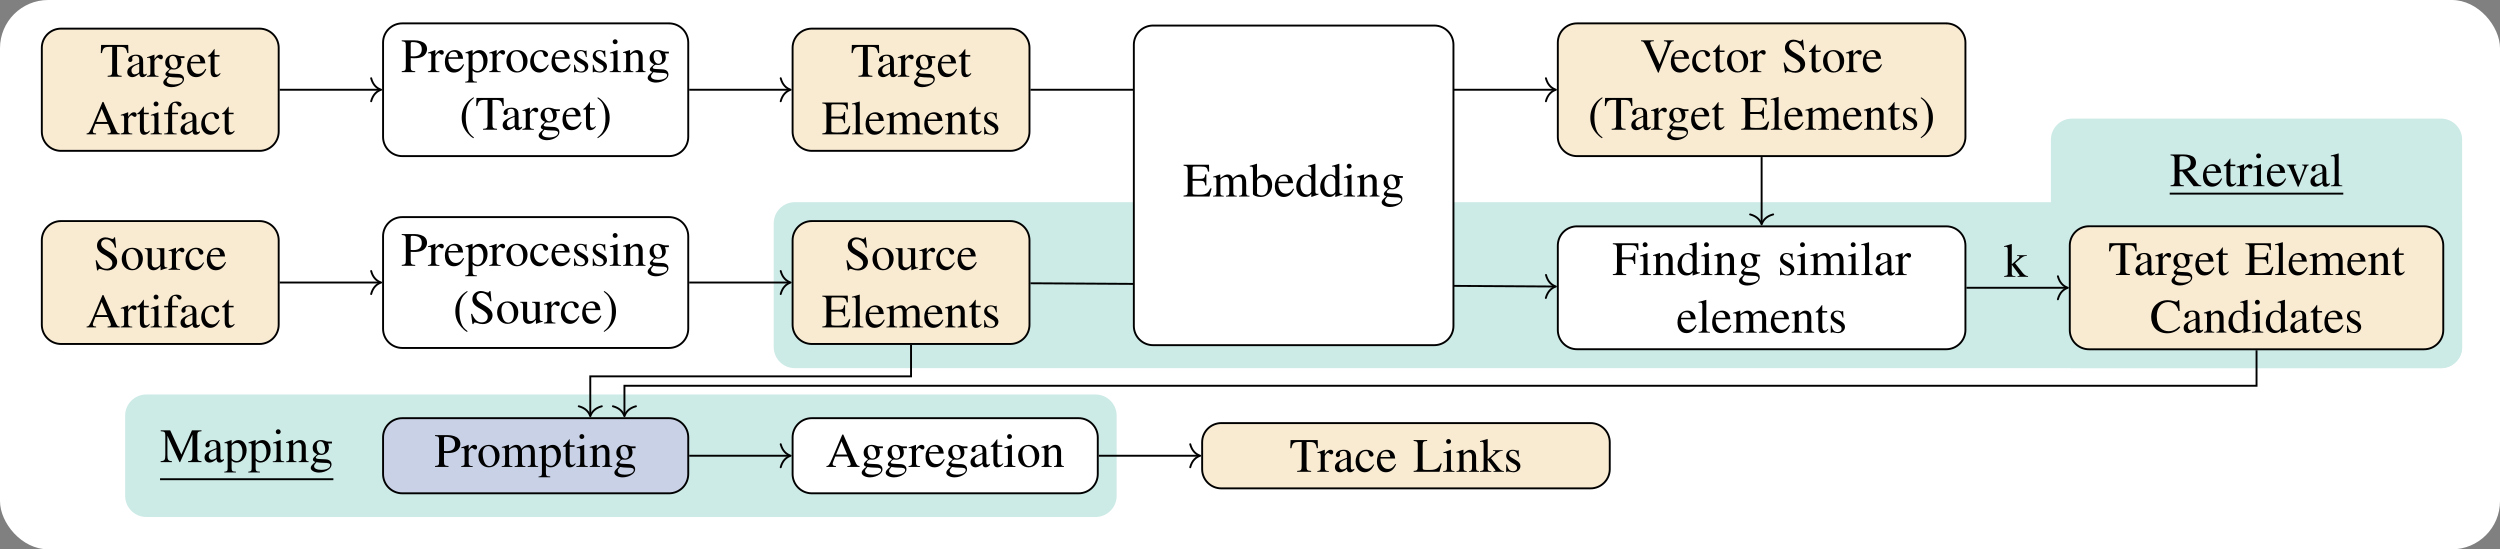 <?xml version="1.0" encoding="UTF-8" standalone="no"?>
<svg
   width="518.839pt"
   height="114.005pt"
   viewBox="0 0 518.839 114.005"
   version="1.1"
   id="svg298"
   sodipodi:docname="approach.svg"
   inkscape:version="1.4 (e7c3feb1, 2024-10-09)"
   xmlns:inkscape="http://www.inkscape.org/namespaces/inkscape"
   xmlns:sodipodi="http://sodipodi.sourceforge.net/DTD/sodipodi-0.dtd"
   xmlns:xlink="http://www.w3.org/1999/xlink"
   xmlns="http://www.w3.org/2000/svg"
   xmlns:svg="http://www.w3.org/2000/svg">
  <rect x="0" y="0" width="518.839" height="114.005" fill="#808080" stroke="none"/>
  <sodipodi:namedview
     id="namedview298"
     pagecolor="#ffffff"
     bordercolor="#000000"
     borderopacity="0.25"
     inkscape:showpageshadow="2"
     inkscape:pageopacity="0.0"
     inkscape:pagecheckerboard="0"
     inkscape:deskcolor="#d1d1d1"
     inkscape:document-units="pt"
     inkscape:zoom="0.96706338"
     inkscape:cx="268.33815"
     inkscape:cy="84.792788"
     inkscape:window-width="1472"
     inkscape:window-height="805"
     inkscape:window-x="0"
     inkscape:window-y="38"
     inkscape:window-maximized="1"
     inkscape:current-layer="svg298" />
  <defs
     id="defs42">
    <g
       id="g32">
      <g
         id="glyph-0-0">
        <path
           d="m 2.531,-6.188 v 4.984 c 0,0.859 -0.109,0.969 -0.938,1.016 V 0 H 4.5 V -0.188 C 3.688,-0.234 3.547,-0.359 3.547,-1.094 V -6.188 H 4.094 c 1.125,0 1.344,0.188 1.578,1.281 H 5.906 l -0.047,-1.688 h -5.625 l -0.062,1.688 H 0.406 C 0.641,-5.984 0.875,-6.188 2,-6.188 Z m 0,0"
           id="path1" />
      </g>
      <g
         id="glyph-0-1">
        <path
           d="m 4.406,-0.656 c -0.172,0.141 -0.297,0.188 -0.438,0.188 -0.234,0 -0.297,-0.141 -0.297,-0.578 v -1.938 c 0,-0.531 -0.047,-0.812 -0.203,-1.047 C 3.25,-4.391 2.828,-4.578 2.234,-4.578 c -0.938,0 -1.672,0.484 -1.672,1.109 0,0.234 0.188,0.422 0.422,0.422 0.234,0 0.453,-0.188 0.453,-0.406 0,-0.047 -0.016,-0.094 -0.016,-0.172 -0.031,-0.078 -0.031,-0.156 -0.031,-0.234 0,-0.266 0.312,-0.484 0.719,-0.484 0.484,0 0.75,0.281 0.75,0.828 v 0.609 c -1.531,0.609 -1.703,0.688 -2.125,1.078 -0.219,0.188 -0.359,0.531 -0.359,0.859 0,0.625 0.438,1.062 1.047,1.062 0.438,0 0.844,-0.203 1.453,-0.719 0.047,0.516 0.219,0.719 0.641,0.719 0.328,0 0.547,-0.109 0.891,-0.5 z m -1.547,-0.562 c 0,0.297 -0.047,0.391 -0.25,0.516 -0.25,0.141 -0.531,0.219 -0.734,0.219 C 1.531,-0.484 1.25,-0.812 1.25,-1.25 v -0.031 c 0,-0.594 0.406,-0.953 1.609,-1.391 z m 0,0"
           id="path2" />
      </g>
      <g
         id="glyph-0-2">
        <path
           d="m 0.062,-3.891 c 0.141,-0.031 0.234,-0.031 0.359,-0.031 0.25,0 0.328,0.156 0.328,0.594 v 2.484 c 0,0.5 -0.062,0.578 -0.703,0.688 V 0 H 2.438 V -0.156 C 1.766,-0.172 1.594,-0.328 1.594,-0.891 v -2.25 c 0,-0.312 0.438,-0.812 0.703,-0.812 0.062,0 0.141,0.047 0.25,0.141 0.172,0.141 0.281,0.203 0.406,0.203 0.234,0 0.391,-0.172 0.391,-0.453 0,-0.328 -0.219,-0.516 -0.547,-0.516 -0.422,0 -0.719,0.219 -1.203,0.922 V -4.562 L 1.547,-4.578 c -0.531,0.219 -0.891,0.344 -1.484,0.531 z m 0,0"
           id="path3" />
      </g>
      <g
         id="glyph-0-3">
        <path
           d="M 4.688,-3.875 V -4.25 H 3.922 C 3.719,-4.25 3.562,-4.281 3.375,-4.359 L 3.156,-4.438 C 2.875,-4.531 2.609,-4.578 2.359,-4.578 c -0.938,0 -1.672,0.703 -1.672,1.625 0,0.625 0.266,1 0.922,1.328 -0.188,0.172 -0.359,0.344 -0.422,0.406 -0.328,0.281 -0.453,0.484 -0.453,0.688 0,0.203 0.109,0.328 0.516,0.516 -0.703,0.531 -0.969,0.859 -0.969,1.219 0,0.531 0.781,0.969 1.719,0.969 0.75,0 1.531,-0.266 2.047,-0.672 0.375,-0.312 0.547,-0.625 0.547,-1.016 0,-0.609 -0.469,-1.031 -1.203,-1.062 l -1.281,-0.062 C 1.578,-0.656 1.328,-0.75 1.328,-0.906 c 0,-0.203 0.328,-0.547 0.594,-0.625 0.094,0 0.156,0.016 0.188,0.016 C 2.297,-1.5 2.438,-1.484 2.5,-1.484 c 0.359,0 0.766,-0.156 1.062,-0.422 0.328,-0.281 0.484,-0.625 0.484,-1.125 C 4.047,-3.312 4,-3.547 3.859,-3.875 Z M 1.469,0.016 c 0.328,0.078 1.125,0.141 1.609,0.141 0.906,0 1.234,0.125 1.234,0.484 0,0.578 -0.75,0.969 -1.875,0.969 -0.875,0 -1.453,-0.297 -1.453,-0.734 0,-0.234 0.062,-0.359 0.484,-0.859 z M 1.516,-3.375 c 0,-0.578 0.281,-0.938 0.734,-0.938 0.312,0 0.578,0.172 0.734,0.469 0.172,0.359 0.297,0.812 0.297,1.203 0,0.562 -0.297,0.906 -0.75,0.906 -0.594,0 -1.016,-0.641 -1.016,-1.609 z m 0,0"
           id="path4" />
      </g>
      <g
         id="glyph-0-4">
        <path
           d="M 4.062,-1.641 C 3.594,-0.875 3.156,-0.594 2.516,-0.594 c -0.562,0 -0.984,-0.281 -1.281,-0.859 -0.172,-0.375 -0.25,-0.703 -0.266,-1.312 h 3.062 c -0.078,-0.641 -0.172,-0.938 -0.422,-1.25 -0.297,-0.359 -0.766,-0.562 -1.281,-0.562 -0.5,0 -0.969,0.172 -1.344,0.516 C 0.516,-3.656 0.25,-2.953 0.25,-2.141 0.25,-0.75 0.969,0.094 2.109,0.094 c 0.953,0 1.703,-0.578 2.125,-1.656 z m -3.078,-1.438 c 0.109,-0.781 0.453,-1.156 1.062,-1.156 0.609,0 0.844,0.281 0.969,1.156 z m 0,0"
           id="path5" />
      </g>
      <g
         id="glyph-0-5">
        <path
           d="M 2.547,-4.484 H 1.531 v -1.156 c 0,-0.094 0,-0.125 -0.062,-0.125 C 1.391,-5.688 1.328,-5.594 1.266,-5.5 c -0.375,0.562 -0.812,1.031 -0.969,1.078 C 0.188,-4.359 0.125,-4.281 0.125,-4.234 c 0,0.031 0.016,0.047 0.047,0.062 h 0.531 v 3 c 0,0.844 0.297,1.266 0.875,1.266 0.5,0 0.875,-0.234 1.203,-0.75 l -0.125,-0.109 c -0.219,0.25 -0.391,0.344 -0.609,0.344 C 1.688,-0.422 1.531,-0.688 1.531,-1.312 v -2.859 h 1.016 z m 0,0"
           id="path6" />
      </g>
      <g
         id="glyph-0-6">
        <path
           d="M 7.031,-0.188 C 6.594,-0.219 6.484,-0.312 6.141,-1.062 L 3.656,-6.719 H 3.453 l -2.062,4.891 C 0.75,-0.375 0.625,-0.203 0.156,-0.188 V 0 H 2.125 v -0.188 c -0.484,0 -0.672,-0.125 -0.672,-0.406 0,-0.125 0.016,-0.266 0.078,-0.391 L 1.984,-2.156 H 4.594 L 5,-1.203 c 0.125,0.281 0.188,0.531 0.188,0.672 0,0.25 -0.156,0.328 -0.688,0.344 V 0 h 2.531 z m -4.875,-2.375 1.141,-2.734 1.156,2.734 z m 0,0"
           id="path7" />
      </g>
      <g
         id="glyph-0-7">
        <path
           d="M 1.75,-4.578 0.203,-4.031 v 0.141 H 0.281 c 0.125,-0.031 0.25,-0.031 0.344,-0.031 0.234,0 0.328,0.156 0.328,0.594 v 2.312 c 0,0.719 -0.109,0.828 -0.797,0.859 V 0 H 2.516 V -0.156 C 1.859,-0.203 1.781,-0.297 1.781,-1.016 V -4.562 Z M 1.281,-6.812 c -0.281,0 -0.5,0.234 -0.5,0.516 0,0.281 0.219,0.5 0.5,0.5 0.281,0 0.516,-0.219 0.516,-0.5 0,-0.281 -0.234,-0.516 -0.516,-0.516 z m 0,0"
           id="path8" />
      </g>
      <g
         id="glyph-0-8">
        <path
           d="m 3.078,-4.484 h -1.219 v -1.156 c 0,-0.578 0.188,-0.891 0.562,-0.891 0.203,0 0.344,0.094 0.531,0.391 0.156,0.266 0.281,0.359 0.453,0.359 0.219,0 0.406,-0.188 0.406,-0.406 0,-0.359 -0.438,-0.625 -1.031,-0.625 -0.625,0 -1.141,0.266 -1.406,0.734 -0.266,0.438 -0.344,0.797 -0.344,1.594 H 0.203 v 0.312 H 1.031 v 3.141 c 0,0.719 -0.109,0.844 -0.828,0.875 V 0 h 2.594 v -0.156 c -0.828,-0.016 -0.938,-0.141 -0.938,-0.875 v -3.141 h 1.219 z m 0,0"
           id="path9" />
      </g>
      <g
         id="glyph-0-9">
        <path
           d="M 3.969,-1.562 C 3.484,-0.859 3.125,-0.625 2.562,-0.625 c -0.906,0 -1.547,-0.797 -1.547,-1.938 0,-1.031 0.547,-1.734 1.359,-1.734 0.359,0 0.484,0.109 0.578,0.484 l 0.062,0.219 c 0.078,0.281 0.266,0.453 0.469,0.453 0.266,0 0.484,-0.188 0.484,-0.422 0,-0.547 -0.703,-1.016 -1.531,-1.016 -0.5,0 -1,0.188 -1.406,0.547 -0.5,0.438 -0.781,1.125 -0.781,1.906 0,1.297 0.781,2.219 1.891,2.219 0.453,0 0.844,-0.156 1.203,-0.469 0.281,-0.234 0.469,-0.5 0.766,-1.094 z m 0,0"
           id="path10" />
      </g>
      <g
         id="glyph-0-10">
        <path
           d="m 2.016,-2.906 c 0.25,0.031 0.422,0.031 0.688,0.031 0.781,0 1.312,-0.094 1.75,-0.328 0.594,-0.328 0.953,-0.938 0.953,-1.594 C 5.406,-5.219 5.266,-5.594 5,-5.875 4.594,-6.312 3.734,-6.594 2.797,-6.594 H 0.156 v 0.188 C 0.891,-6.328 1,-6.234 1,-5.516 v 4.312 c 0,0.844 -0.078,0.938 -0.844,1.016 V 0 h 2.797 v -0.188 c -0.797,-0.031 -0.938,-0.172 -0.938,-0.906 z m 0,-2.984 c 0,-0.266 0.062,-0.344 0.344,-0.344 1.344,0 1.953,0.469 1.953,1.5 0,0.969 -0.578,1.469 -1.734,1.469 -0.203,0 -0.328,-0.016 -0.562,-0.031 z m 0,0"
           id="path11" />
      </g>
      <g
         id="glyph-0-11">
        <path
           d="m 0.094,-3.922 c 0.078,0 0.156,0 0.25,0 0.328,0 0.406,0.094 0.406,0.562 V 1.312 C 0.75,1.828 0.641,1.938 0.047,2 V 2.156 H 2.469 V 1.984 c -0.75,-0.016 -0.891,-0.125 -0.891,-0.75 v -1.562 C 1.938,0 2.172,0.094 2.594,0.094 c 1.172,0 2.094,-1.109 2.094,-2.562 0,-1.234 -0.703,-2.109 -1.672,-2.109 -0.547,0 -0.984,0.234 -1.438,0.781 V -4.562 L 1.531,-4.578 C 0.984,-4.375 0.641,-4.25 0.094,-4.078 Z m 1.484,0.594 c 0,-0.297 0.562,-0.656 1.031,-0.656 0.734,0 1.219,0.75 1.219,1.906 0,1.109 -0.484,1.859 -1.203,1.859 -0.469,0 -1.047,-0.359 -1.047,-0.656 z m 0,0"
           id="path12" />
      </g>
      <g
         id="glyph-0-12">
        <path
           d="m 2.5,-4.578 c -1.297,0 -2.203,0.953 -2.203,2.328 0,1.344 0.922,2.344 2.172,2.344 1.266,0 2.219,-1.047 2.219,-2.422 0,-1.312 -0.922,-2.25 -2.188,-2.25 z M 2.359,-4.312 c 0.844,0 1.422,0.969 1.422,2.328 0,1.125 -0.438,1.812 -1.188,1.812 -0.391,0 -0.766,-0.25 -0.969,-0.641 C 1.344,-1.328 1.188,-2.031 1.188,-2.734 1.188,-3.688 1.656,-4.312 2.359,-4.312 Z m 0,0"
           id="path13" />
      </g>
      <g
         id="glyph-0-13">
        <path
           d="M 3.141,-3.125 3.094,-4.484 H 2.984 L 2.969,-4.469 C 2.875,-4.391 2.875,-4.391 2.828,-4.391 c -0.062,0 -0.156,-0.016 -0.266,-0.062 -0.219,-0.078 -0.438,-0.125 -0.703,-0.125 -0.781,0 -1.344,0.516 -1.344,1.234 0,0.547 0.312,0.953 1.156,1.438 L 2.25,-1.578 c 0.359,0.188 0.516,0.438 0.516,0.734 0,0.438 -0.312,0.719 -0.828,0.719 -0.328,0 -0.641,-0.125 -0.828,-0.344 -0.219,-0.25 -0.297,-0.484 -0.438,-1.047 h -0.156 v 1.562 h 0.125 C 0.719,-0.062 0.75,-0.078 0.875,-0.078 c 0.094,0 0.234,0.016 0.453,0.078 0.281,0.062 0.562,0.094 0.734,0.094 0.766,0 1.406,-0.578 1.406,-1.266 0,-0.5 -0.234,-0.828 -0.844,-1.188 L 1.562,-3 C 1.281,-3.156 1.125,-3.406 1.125,-3.672 c 0,-0.406 0.312,-0.688 0.766,-0.688 0.578,0 0.875,0.344 1.094,1.234 z m 0,0"
           id="path14" />
      </g>
      <g
         id="glyph-0-14">
        <path
           d="M 0.156,-3.969 C 0.219,-4 0.312,-4 0.422,-4 c 0.281,0 0.375,0.141 0.375,0.625 v 2.484 c 0,0.562 -0.109,0.703 -0.625,0.734 V 0 h 2.125 V -0.156 C 1.781,-0.188 1.641,-0.312 1.641,-0.672 V -3.469 c 0.469,-0.453 0.688,-0.562 1.016,-0.562 0.5,0 0.734,0.297 0.734,0.953 v 2.094 c 0,0.625 -0.125,0.797 -0.625,0.828 V 0 h 2.062 V -0.156 C 4.344,-0.203 4.234,-0.312 4.234,-0.812 v -2.281 c 0,-0.938 -0.453,-1.484 -1.188,-1.484 -0.453,0 -0.766,0.156 -1.438,0.797 V -4.562 L 1.531,-4.578 c -0.484,0.172 -0.828,0.281 -1.375,0.438 z m 0,0"
           id="path15" />
      </g>
      <g
         id="glyph-0-15">
        <path
           d="M 2.938,-6.734 C 2.203,-6.266 1.906,-6 1.531,-5.547 c -0.703,0.875 -1.047,1.875 -1.047,3.031 0,1.266 0.359,2.25 1.234,3.266 0.422,0.469 0.672,0.703 1.188,1.016 l 0.125,-0.156 C 2.234,0.984 1.953,0.625 1.688,-0.125 1.453,-0.781 1.328,-1.547 1.328,-2.547 1.328,-3.594 1.469,-4.406 1.734,-5.031 2.016,-5.641 2.312,-6 3.031,-6.578 Z m 0,0"
           id="path16" />
      </g>
      <g
         id="glyph-0-16">
        <path
           d="M 0.375,1.766 C 1.109,1.281 1.422,1.031 1.781,0.562 2.5,-0.297 2.844,-1.297 2.844,-2.469 c 0,-1.266 -0.375,-2.234 -1.25,-3.25 C 1.188,-6.203 0.922,-6.422 0.406,-6.734 l -0.109,0.156 c 0.797,0.625 1.062,0.969 1.344,1.719 0.234,0.672 0.344,1.438 0.344,2.422 0,1.047 -0.125,1.875 -0.406,2.484 C 1.312,0.672 1,1.031 0.297,1.609 Z m 0,0"
           id="path17" />
      </g>
      <g
         id="glyph-0-17">
        <path
           d="M 5.953,-1.688 H 5.672 C 5.172,-0.609 4.75,-0.375 3.312,-0.375 H 3.047 C 2.562,-0.375 2.141,-0.422 2.078,-0.484 2.031,-0.516 2,-0.625 2,-0.797 v -2.469 h 1.531 c 0.828,0 0.969,0.141 1.109,0.969 h 0.219 v -2.312 H 4.641 C 4.562,-4.203 4.531,-4.062 4.422,-3.922 4.281,-3.75 4,-3.672 3.531,-3.672 H 2 V -5.875 c 0,-0.281 0.062,-0.344 0.328,-0.344 h 1.344 c 1.141,0 1.359,0.141 1.516,1.047 h 0.25 L 5.406,-6.594 H 0.125 v 0.188 c 0.734,0.062 0.859,0.203 0.859,0.891 v 4.422 c 0,0.703 -0.141,0.859 -0.859,0.906 V 0 H 5.5 Z m 0,0"
           id="path18" />
      </g>
      <g
         id="glyph-0-18">
        <path
           d="M 0.188,-6.203 H 0.25 c 0.109,-0.016 0.234,-0.031 0.312,-0.031 0.312,0 0.422,0.141 0.422,0.609 v 4.75 c 0,0.547 -0.141,0.672 -0.781,0.719 V 0 H 2.562 v -0.156 c -0.625,-0.031 -0.75,-0.141 -0.75,-0.688 v -5.938 L 1.781,-6.812 C 1.25,-6.641 0.875,-6.547 0.188,-6.375 Z m 0,0"
           id="path19" />
      </g>
      <g
         id="glyph-0-19">
        <path
           d="M 0.188,-3.969 C 0.312,-4 0.406,-4 0.516,-4 c 0.25,0 0.344,0.156 0.344,0.625 v 2.531 c 0,0.531 -0.141,0.688 -0.703,0.688 V 0 H 2.375 V -0.156 C 1.844,-0.172 1.688,-0.281 1.688,-0.672 v -2.812 c 0,-0.016 0.094,-0.109 0.156,-0.188 0.25,-0.219 0.672,-0.391 1.031,-0.391 0.438,0 0.656,0.344 0.656,1.047 v 2.156 c 0,0.562 -0.109,0.672 -0.688,0.703 V 0 h 2.234 v -0.156 c -0.562,0 -0.719,-0.172 -0.719,-0.797 v -2.5 C 4.672,-3.891 5,-4.062 5.453,-4.062 c 0.562,0 0.75,0.266 0.75,1.094 V -0.875 c 0,0.578 -0.078,0.656 -0.656,0.719 V 0 H 7.719 v -0.156 l -0.25,-0.016 C 7.172,-0.188 7.031,-0.375 7.031,-0.75 v -2.062 c 0,-1.172 -0.375,-1.766 -1.156,-1.766 -0.578,0 -1.078,0.25 -1.625,0.828 -0.172,-0.562 -0.516,-0.828 -1.047,-0.828 -0.438,0 -0.719,0.125 -1.547,0.766 v -0.75 L 1.578,-4.578 c -0.5,0.188 -0.844,0.297 -1.391,0.438 z m 0,0"
           id="path20" />
      </g>
      <g
         id="glyph-0-20">
        <path
           d="M 4.453,-6.734 H 4.25 c -0.047,0.219 -0.156,0.328 -0.328,0.328 -0.094,0 -0.266,-0.031 -0.438,-0.109 C 3.125,-6.656 2.75,-6.734 2.438,-6.734 c -0.438,0 -0.875,0.172 -1.203,0.453 -0.344,0.312 -0.531,0.734 -0.531,1.25 0,0.797 0.438,1.359 1.562,1.938 0.719,0.375 1.234,0.797 1.484,1.172 0.094,0.125 0.141,0.344 0.141,0.578 0,0.672 -0.5,1.125 -1.234,1.125 -0.875,0 -1.516,-0.547 -2.016,-1.766 H 0.422 L 0.719,0.125 H 0.938 c 0.016,-0.188 0.125,-0.328 0.281,-0.328 0.109,0 0.281,0.047 0.469,0.109 0.375,0.156 0.781,0.234 1.172,0.234 1.141,0 2.031,-0.781 2.031,-1.812 C 4.891,-2.5 4.344,-3.141 3.031,-3.844 1.984,-4.422 1.562,-4.859 1.562,-5.406 c 0,-0.547 0.422,-0.922 1.047,-0.922 0.438,0 0.859,0.188 1.203,0.547 0.312,0.312 0.453,0.578 0.609,1.172 h 0.25 z m 0,0"
           id="path21" />
      </g>
      <g
         id="glyph-0-21">
        <path
           d="m 4.781,-0.5 h -0.062 c -0.453,0 -0.562,-0.109 -0.562,-0.562 V -4.484 H 2.578 V -4.312 c 0.625,0.031 0.734,0.125 0.734,0.625 v 2.344 c 0,0.281 -0.047,0.422 -0.188,0.531 -0.266,0.219 -0.578,0.328 -0.875,0.328 -0.391,0 -0.703,-0.328 -0.703,-0.75 v -3.25 H 0.094 v 0.141 c 0.469,0.031 0.609,0.172 0.609,0.641 v 2.5 c 0,0.797 0.484,1.297 1.203,1.297 0.375,0 0.766,-0.156 1.031,-0.422 L 3.375,-0.75 v 0.812 l 0.031,0.031 c 0.5,-0.203 0.859,-0.312 1.375,-0.453 z m 0,0"
           id="path22" />
      </g>
      <g
         id="glyph-0-22">
        <path
           d="M 1.531,-6.781 1.469,-6.812 C 1.062,-6.656 0.781,-6.578 0.312,-6.453 L 0.031,-6.375 v 0.172 C 0.094,-6.219 0.125,-6.219 0.203,-6.219 c 0.391,0 0.484,0.094 0.484,0.5 v 5.188 c 0,0.297 0.844,0.625 1.641,0.625 1.328,0 2.344,-1.094 2.344,-2.516 0,-1.234 -0.766,-2.156 -1.766,-2.156 -0.609,0 -1.188,0.344 -1.375,0.844 z m 0,3.578 c 0,-0.391 0.469,-0.75 0.984,-0.75 0.781,0 1.266,0.766 1.266,1.984 0,1.109 -0.469,1.75 -1.281,1.75 -0.531,0 -0.969,-0.234 -0.969,-0.484 z m 0,0"
           id="path23" />
      </g>
      <g
         id="glyph-0-23">
        <path
           d="m 3.422,0.094 1.469,-0.516 v -0.156 C 4.719,-0.562 4.688,-0.562 4.672,-0.562 c -0.359,0 -0.438,-0.109 -0.438,-0.578 V -6.781 L 4.172,-6.812 C 3.703,-6.641 3.344,-6.547 2.719,-6.375 v 0.172 c 0.078,-0.016 0.125,-0.016 0.219,-0.016 0.359,0 0.453,0.094 0.453,0.5 v 1.562 c -0.375,-0.312 -0.656,-0.422 -1.047,-0.422 -1.141,0 -2.078,1.125 -2.078,2.531 0,1.281 0.75,2.141 1.844,2.141 0.562,0 0.938,-0.188 1.281,-0.656 v 0.625 z m -0.031,-1.109 c 0,0.062 -0.078,0.188 -0.172,0.297 -0.172,0.203 -0.422,0.297 -0.719,0.297 -0.828,0 -1.375,-0.797 -1.375,-2.016 0,-1.125 0.484,-1.875 1.25,-1.875 0.531,0 1.016,0.469 1.016,1 z m 0,0"
           id="path24" />
      </g>
      <g
         id="glyph-0-24">
        <path
           d="M 6.953,-6.594 H 4.906 v 0.188 C 5.453,-6.375 5.625,-6.266 5.625,-5.984 c 0,0.156 -0.062,0.422 -0.188,0.719 L 3.984,-1.609 2.469,-4.969 C 2.141,-5.703 2.062,-5.938 2.062,-6.078 c 0,-0.188 0.141,-0.297 0.453,-0.312 0.047,0 0.156,-0.016 0.297,-0.016 v -0.188 H 0.156 v 0.188 c 0.484,0.016 0.625,0.156 1.062,1.047 l 2.453,5.469 H 3.812 l 2.219,-5.594 C 6.359,-6.266 6.469,-6.375 6.953,-6.406 Z m 0,0"
           id="path25" />
      </g>
      <g
         id="glyph-0-25">
        <path
           d="m 4.781,-2.297 v -2.312 H 4.547 c -0.125,0.797 -0.297,0.938 -1.094,0.938 H 2 V -5.875 c 0,-0.281 0.047,-0.344 0.328,-0.344 h 1.344 c 1.141,0 1.359,0.141 1.516,1.047 h 0.25 L 5.406,-6.594 H 0.125 v 0.188 c 0.734,0.062 0.859,0.203 0.859,0.891 v 4.312 C 0.984,-0.375 0.875,-0.234 0.125,-0.188 V 0 H 2.906 V -0.188 C 2.141,-0.234 2,-0.375 2,-1.094 v -2.172 h 1.453 c 0.797,0 0.969,0.156 1.094,0.969 z m 0,0"
           id="path26" />
      </g>
      <g
         id="glyph-0-26">
        <path
           d="m 6.188,-4.484 -0.094,-2.25 H 5.875 C 5.828,-6.531 5.656,-6.406 5.469,-6.406 5.375,-6.406 5.219,-6.438 5.078,-6.5 4.578,-6.656 4.094,-6.734 3.625,-6.734 2.797,-6.734 1.969,-6.438 1.359,-5.875 0.656,-5.266 0.281,-4.344 0.281,-3.234 c 0,0.922 0.297,1.781 0.812,2.344 0.594,0.656 1.516,1.031 2.5,1.031 1.125,0 2.109,-0.453 2.719,-1.266 L 6.125,-1.312 C 5.391,-0.594 4.734,-0.297 3.906,-0.297 3.281,-0.297 2.719,-0.5 2.297,-0.875 1.75,-1.359 1.438,-2.266 1.438,-3.375 c 0,-1.797 0.922,-2.969 2.375,-2.969 0.562,0 1.078,0.219 1.484,0.609 0.312,0.328 0.469,0.594 0.656,1.25 z m 0,0"
           id="path27" />
      </g>
      <g
         id="glyph-0-27">
        <path
           d="m 0.062,-6.203 c 0.141,-0.016 0.234,-0.031 0.328,-0.031 0.328,0 0.422,0.141 0.422,0.609 v 4.812 c 0,0.516 -0.031,0.547 -0.75,0.656 V 0 H 2.406 V -0.156 H 2.203 C 1.797,-0.172 1.656,-0.312 1.656,-0.672 V -2.5 l 1.391,1.859 0.031,0.047 c 0.016,0.031 0.047,0.062 0.078,0.078 0.078,0.109 0.109,0.172 0.109,0.219 0,0.094 -0.094,0.141 -0.219,0.141 h -0.188 V 0 H 5.031 V -0.156 C 4.594,-0.172 4.281,-0.375 3.875,-0.875 L 2.344,-2.812 2.625,-3.078 c 0.719,-0.656 1.328,-1.125 1.625,-1.203 0.141,-0.031 0.281,-0.062 0.453,-0.062 H 4.781 V -4.484 H 2.75 v 0.141 c 0.391,0 0.5,0.047 0.5,0.188 0,0.078 -0.094,0.219 -0.234,0.344 L 1.656,-2.609 V -6.781 L 1.609,-6.812 c -0.375,0.125 -0.656,0.203 -1.234,0.359 L 0.062,-6.375 Z m 0,0"
           id="path28" />
      </g>
      <g
         id="glyph-0-28">
        <path
           d="m 5.719,-1.734 c -0.172,0.375 -0.312,0.609 -0.469,0.781 -0.344,0.391 -0.891,0.562 -1.719,0.562 H 2.859 C 2.141,-0.391 2,-0.453 2,-0.797 v -4.719 C 2,-6.219 2.141,-6.359 2.938,-6.406 v -0.188 H 0.125 v 0.188 c 0.734,0.062 0.859,0.203 0.859,0.891 v 4.422 c 0,0.703 -0.141,0.859 -0.859,0.906 V 0 H 5.484 L 5.969,-1.734 Z m 0,0"
           id="path29" />
      </g>
      <g
         id="glyph-0-29">
        <path
           d="M 6.562,-0.188 C 6.188,-0.219 5.984,-0.312 5.703,-0.656 L 3.656,-3.188 c 0.656,-0.125 0.953,-0.234 1.281,-0.516 0.328,-0.25 0.516,-0.672 0.516,-1.141 0,-0.438 -0.125,-0.797 -0.391,-1.094 -0.375,-0.406 -1.203,-0.656 -2.141,-0.656 h -2.75 v 0.188 c 0.75,0.078 0.844,0.188 0.844,0.891 v 4.312 c 0,0.828 -0.094,0.953 -0.844,1.016 V 0 H 2.938 V -0.188 C 2.156,-0.234 2.031,-0.375 2.031,-1.094 V -3.047 L 2.594,-3.078 4.969,0 H 6.562 Z M 2.031,-5.875 c 0,-0.281 0.109,-0.359 0.516,-0.359 1.234,0 1.812,0.438 1.812,1.375 0,0.5 -0.203,0.906 -0.562,1.094 C 3.344,-3.5 2.984,-3.438 2.031,-3.422 Z m 0,0"
           id="path30" />
      </g>
      <g
         id="glyph-0-30">
        <path
           d="M 4.75,-4.484 H 3.375 v 0.141 c 0.312,0.031 0.469,0.141 0.469,0.328 0,0.094 -0.031,0.203 -0.062,0.297 L 2.797,-1.141 1.781,-3.688 C 1.719,-3.828 1.688,-3.969 1.688,-4.062 c 0,-0.172 0.109,-0.25 0.453,-0.281 V -4.484 H 0.188 v 0.141 c 0.375,0.031 0.453,0.125 0.906,1.156 l 1.203,2.859 C 2.312,-0.266 2.344,-0.203 2.375,-0.125 2.438,0.062 2.5,0.141 2.547,0.141 c 0.062,0 0.141,-0.125 0.281,-0.5 L 4.109,-3.562 c 0.281,-0.672 0.344,-0.75 0.641,-0.781 z m 0,0"
           id="path31" />
      </g>
      <g
         id="glyph-0-31">
        <path
           d="m 6.719,-5.719 v 4.516 c 0,0.828 -0.125,0.969 -0.906,1.016 V 0 H 8.609 V -0.188 C 7.875,-0.234 7.734,-0.375 7.734,-1.094 v -4.422 c 0,-0.703 0.125,-0.828 0.875,-0.891 v -0.188 H 6.625 l -2.203,5.031 -2.312,-5.031 h -1.969 v 0.188 c 0.812,0.047 0.953,0.172 0.953,0.891 V -1.469 C 1.094,-0.438 0.953,-0.25 0.125,-0.188 V 0 H 2.469 V -0.188 C 1.688,-0.234 1.531,-0.453 1.531,-1.469 V -5.484 L 4.031,0 h 0.141 z m 0,0"
           id="path32" />
      </g>
    </g>
    <clipPath
       id="clip-0">
      <path
         clip-rule="nonzero"
         d="M 152,37 H 502.496 V 72 H 152 Z m 0,0"
         id="path33" />
    </clipPath>
    <clipPath
       id="clip-1">
      <path
         clip-rule="nonzero"
         d="M 141,26 H 502.496 V 83 H 141 Z m 0,0"
         id="path34" />
    </clipPath>
    <clipPath
       id="clip-2">
      <path
         clip-rule="nonzero"
         d="m 417,20 h 85.496 V 72 H 417 Z m 0,0"
         id="path35" />
    </clipPath>
    <clipPath
       id="clip-3">
      <path
         clip-rule="nonzero"
         d="m 406,9 h 96.496 V 83 H 406 Z m 0,0"
         id="path36" />
    </clipPath>
    <clipPath
       id="clip-4">
      <path
         clip-rule="nonzero"
         d="m 17,77 h 206 v 25.637 H 17 Z m 0,0"
         id="path37" />
    </clipPath>
    <clipPath
       id="clip-5">
      <path
         clip-rule="nonzero"
         d="m 6,66 h 229 v 36.637 H 6 Z m 0,0"
         id="path38" />
    </clipPath>
    <clipPath
       id="clip-6">
      <path
         clip-rule="nonzero"
         d="m 415,36 h 87.496 V 74 H 415 Z m 0,0"
         id="path39" />
    </clipPath>
    <clipPath
       id="clip-7">
      <path
         clip-rule="nonzero"
         d="m 65,76 h 75 v 26.637 H 65 Z m 0,0"
         id="path40" />
    </clipPath>
    <clipPath
       id="clip-8">
      <path
         clip-rule="nonzero"
         d="m 150,76 h 75 v 26.637 h -75 z m 0,0"
         id="path41" />
    </clipPath>
    <clipPath
       id="clip-9">
      <path
         clip-rule="nonzero"
         d="m 235,77 h 97 v 25.637 h -97 z m 0,0"
         id="path42" />
    </clipPath>
  </defs>
  <rect
     style="fill:#ffffff;stroke-width:0.75"
     id="rect1"
     width="518.839"
     height="114.005"
     x="1.7763568e-15"
     y="8.8817842e-16"
     ry="10"
     rx="10" />
  <g
     clip-path="url(#clip-0)"
     id="g43"
     transform="translate(8.48,4.653)">
    <path
       fill-rule="nonzero"
       fill="#cceae6"
       fill-opacity="1"
       d="M 498.117,37.707 H 156.477 c -2.199,0 -3.984,1.785 -3.984,3.984 v 25.68 c 0,2.203 1.785,3.984 3.984,3.984 h 341.641 c 2.203,0 3.988,-1.781 3.988,-3.984 V 41.691 c 0,-2.199 -1.785,-3.984 -3.988,-3.984 z m 0,0"
       id="path43" />
  </g>
  <g
     clip-path="url(#clip-1)"
     id="g44"
     transform="translate(8.48,4.653)">
    <path
       fill="none"
       stroke-width="0.797"
       stroke-linecap="butt"
       stroke-linejoin="miter"
       stroke="#cceae6"
       stroke-opacity="1"
       stroke-miterlimit="10"
       d="M 473.337,-23.734 H 131.697 c -2.199,0 -3.984,-1.785 -3.984,-3.984 v -25.68 c 0,-2.203 1.785,-3.984 3.984,-3.984 h 341.641 c 2.203,0 3.988,1.781 3.988,3.984 v 25.68 c 0,2.199 -1.785,3.984 -3.988,3.984 z m 0,0"
       transform="matrix(1,0,0,-1,24.78,13.973)"
       id="path44" />
  </g>
  <g
     clip-path="url(#clip-2)"
     id="g45"
     transform="translate(8.48,4.653)">
    <path
       fill-rule="nonzero"
       fill="#cceae6"
       fill-opacity="1"
       d="m 498.117,20.359 h -76.574 c -2.203,0 -3.988,1.785 -3.988,3.988 v 43.023 c 0,2.203 1.785,3.984 3.988,3.984 h 76.574 c 2.203,0 3.988,-1.781 3.988,-3.984 V 24.348 c 0,-2.203 -1.785,-3.988 -3.988,-3.988 z m 0,0"
       id="path45" />
  </g>
  <g
     clip-path="url(#clip-3)"
     id="g46"
     transform="translate(8.48,4.653)">
    <path
       fill="none"
       stroke-width="0.797"
       stroke-linecap="butt"
       stroke-linejoin="miter"
       stroke="#cceae6"
       stroke-opacity="1"
       stroke-miterlimit="10"
       d="m 473.337,-6.386 h -76.574 c -2.203,0 -3.988,-1.785 -3.988,-3.988 v -43.023 c 0,-2.203 1.785,-3.984 3.988,-3.984 h 76.574 c 2.203,0 3.988,1.781 3.988,3.984 v 43.023 c 0,2.203 -1.785,3.988 -3.988,3.988 z m 0,0"
       transform="matrix(1,0,0,-1,24.78,13.973)"
       id="path46" />
  </g>
  <g
     clip-path="url(#clip-4)"
     id="g47"
     transform="translate(8.48,4.653)">
    <path
       fill-rule="nonzero"
       fill="#cceae6"
       fill-opacity="1"
       d="M 218.883,77.617 H 21.879 c -2.203,0 -3.988,1.781 -3.988,3.984 v 16.652 c 0,2.203 1.785,3.988 3.988,3.988 H 218.883 c 2.199,0 3.984,-1.785 3.984,-3.988 V 81.602 c 0,-2.203 -1.785,-3.984 -3.984,-3.984 z m 0,0"
       id="path47" />
  </g>
  <g
     clip-path="url(#clip-5)"
     id="g48"
     transform="translate(8.48,4.653)">
    <path
       fill="none"
       stroke-width="0.797"
       stroke-linecap="butt"
       stroke-linejoin="miter"
       stroke="#cceae6"
       stroke-opacity="1"
       stroke-miterlimit="10"
       d="M 194.103,-63.644 H -2.901 c -2.203,0 -3.988,-1.781 -3.988,-3.984 v -16.652 c 0,-2.203 1.785,-3.988 3.988,-3.988 H 194.103 c 2.199,0 3.984,1.785 3.984,3.988 v 16.652 c 0,2.203 -1.785,3.984 -3.984,3.984 z m 0,0"
       transform="matrix(1,0,0,-1,24.78,13.973)"
       id="path48" />
  </g>
  <path
     fill="none"
     stroke-width="0.399"
     stroke-linecap="butt"
     stroke-linejoin="miter"
     stroke="#000000"
     stroke-opacity="1"
     stroke-miterlimit="10"
     d="M 213.855,18.626 H 322.706"
     id="path49" />
  <path
     fill="none"
     stroke-width="0.399"
     stroke-linecap="round"
     stroke-linejoin="round"
     stroke="#000000"
     stroke-opacity="1"
     stroke-miterlimit="10"
     d="m 320.831,16.235 c 0.379,1.434 1.223,2.113 2.074,2.391 -0.852,0.277 -1.695,0.957 -2.074,2.391"
     id="path50" />
  <path
     fill="none"
     stroke-width="0.399"
     stroke-linecap="butt"
     stroke-linejoin="miter"
     stroke="#000000"
     stroke-opacity="1"
     stroke-miterlimit="10"
     d="m 213.855,58.786 108.852,0.676"
     id="path51" />
  <path
     fill="none"
     stroke-width="0.398"
     stroke-linecap="round"
     stroke-linejoin="round"
     stroke="#000000"
     stroke-opacity="1"
     stroke-miterlimit="10"
     d="m 320.847,57.06 c 0.371,1.434 1.207,2.117 2.059,2.402 -0.852,0.273 -1.699,0.945 -2.09,2.379"
     id="path52" />
  <path
     fill-rule="nonzero"
     fill="#f9ebd2"
     fill-opacity="1"
     stroke-width="0.399"
     stroke-linecap="butt"
     stroke-linejoin="miter"
     stroke="#000000"
     stroke-opacity="1"
     stroke-miterlimit="10"
     d="M 53.855,5.942 H 12.663 c -2.199,0 -3.984,1.785 -3.984,3.984 V 27.325 c 0,2.199 1.785,3.984 3.984,3.984 h 41.191 c 2.203,0 3.984,-1.785 3.984,-3.984 V 9.927 c 0,-2.199 -1.781,-3.984 -3.984,-3.984 z m 0,0"
     id="path53" />
  <g
     fill="#000000"
     fill-opacity="1"
     id="g53"
     transform="translate(8.48,4.653)">
    <use
       xlink:href="#glyph-0-0"
       x="12.267"
       y="11.266"
       id="use53" />
  </g>
  <g
     fill="#000000"
     fill-opacity="1"
     id="g55"
     transform="translate(8.48,4.653)">
    <use
       xlink:href="#glyph-0-1"
       x="17.557"
       y="11.266"
       id="use54" />
    <use
       xlink:href="#glyph-0-2"
       x="21.981"
       y="11.266"
       id="use55" />
  </g>
  <g
     fill="#000000"
     fill-opacity="1"
     id="g58"
     transform="translate(8.48,4.653)">
    <use
       xlink:href="#glyph-0-3"
       x="25.119"
       y="11.266"
       id="use56" />
    <use
       xlink:href="#glyph-0-4"
       x="30.1"
       y="11.266"
       id="use57" />
    <use
       xlink:href="#glyph-0-5"
       x="34.523"
       y="11.266"
       id="use58" />
  </g>
  <g
     fill="#000000"
     fill-opacity="1"
     id="g63"
     transform="translate(8.48,4.653)">
    <use
       xlink:href="#glyph-0-6"
       x="9.338"
       y="23.221"
       id="use59" />
    <use
       xlink:href="#glyph-0-2"
       x="16.531"
       y="23.221"
       id="use60" />
    <use
       xlink:href="#glyph-0-5"
       x="19.849"
       y="23.221"
       id="use61" />
    <use
       xlink:href="#glyph-0-7"
       x="22.618"
       y="23.221"
       id="use62" />
    <use
       xlink:href="#glyph-0-8"
       x="25.388"
       y="23.221"
       id="use63" />
  </g>
  <g
     fill="#000000"
     fill-opacity="1"
     id="g66"
     transform="translate(8.48,4.653)">
    <use
       xlink:href="#glyph-0-1"
       x="28.606"
       y="23.221"
       id="use64" />
    <use
       xlink:href="#glyph-0-9"
       x="33.029"
       y="23.221"
       id="use65" />
    <use
       xlink:href="#glyph-0-5"
       x="37.452"
       y="23.221"
       id="use66" />
  </g>
  <path
     fill-rule="nonzero"
     fill="#ffffff"
     fill-opacity="1"
     stroke-width="0.399"
     stroke-linecap="butt"
     stroke-linejoin="miter"
     stroke="#000000"
     stroke-opacity="1"
     stroke-miterlimit="10"
     d="M 138.847,4.852 H 83.484 c -2.199,0 -3.984,1.785 -3.984,3.984 V 28.415 c 0,2.199 1.785,3.984 3.984,3.984 h 55.363 c 2.203,0 3.988,-1.785 3.988,-3.984 V 8.837 c 0,-2.199 -1.785,-3.984 -3.988,-3.984 z m 0,0"
     id="path66" />
  <g
     fill="#000000"
     fill-opacity="1"
     id="g79"
     transform="translate(8.48,4.653)">
    <use
       xlink:href="#glyph-0-10"
       x="74.74"
       y="10.314"
       id="use67" />
    <use
       xlink:href="#glyph-0-2"
       x="80.279"
       y="10.314"
       id="use68" />
    <use
       xlink:href="#glyph-0-4"
       x="83.597"
       y="10.314"
       id="use69" />
    <use
       xlink:href="#glyph-0-11"
       x="88.02"
       y="10.314"
       id="use70" />
    <use
       xlink:href="#glyph-0-2"
       x="93.001"
       y="10.314"
       id="use71" />
    <use
       xlink:href="#glyph-0-12"
       x="96.319"
       y="10.314"
       id="use72" />
    <use
       xlink:href="#glyph-0-9"
       x="101.3"
       y="10.314"
       id="use73" />
    <use
       xlink:href="#glyph-0-4"
       x="105.724"
       y="10.314"
       id="use74" />
    <use
       xlink:href="#glyph-0-13"
       x="110.147"
       y="10.314"
       id="use75" />
    <use
       xlink:href="#glyph-0-13"
       x="114.023"
       y="10.314"
       id="use76" />
    <use
       xlink:href="#glyph-0-7"
       x="117.898"
       y="10.314"
       id="use77" />
    <use
       xlink:href="#glyph-0-14"
       x="120.668"
       y="10.314"
       id="use78" />
    <use
       xlink:href="#glyph-0-3"
       x="125.649"
       y="10.314"
       id="use79" />
  </g>
  <g
     fill="#000000"
     fill-opacity="1"
     id="g81"
     transform="translate(8.48,4.653)">
    <use
       xlink:href="#glyph-0-15"
       x="86.855"
       y="22.269"
       id="use80" />
    <use
       xlink:href="#glyph-0-0"
       x="90.173"
       y="22.269"
       id="use81" />
  </g>
  <g
     fill="#000000"
     fill-opacity="1"
     id="g83"
     transform="translate(8.48,4.653)">
    <use
       xlink:href="#glyph-0-1"
       x="95.463"
       y="22.269"
       id="use82" />
    <use
       xlink:href="#glyph-0-2"
       x="99.886"
       y="22.269"
       id="use83" />
  </g>
  <g
     fill="#000000"
     fill-opacity="1"
     id="g87"
     transform="translate(8.48,4.653)">
    <use
       xlink:href="#glyph-0-3"
       x="103.024"
       y="22.269"
       id="use84" />
    <use
       xlink:href="#glyph-0-4"
       x="108.006"
       y="22.269"
       id="use85" />
    <use
       xlink:href="#glyph-0-5"
       x="112.429"
       y="22.269"
       id="use86" />
    <use
       xlink:href="#glyph-0-16"
       x="115.199"
       y="22.269"
       id="use87" />
  </g>
  <path
     fill-rule="nonzero"
     fill="#f9ebd2"
     fill-opacity="1"
     stroke-width="0.399"
     stroke-linecap="butt"
     stroke-linejoin="miter"
     stroke="#000000"
     stroke-opacity="1"
     stroke-miterlimit="10"
     d="m 209.667,5.942 h -41.191 c -2.199,0 -3.984,1.785 -3.984,3.984 V 27.325 c 0,2.199 1.785,3.984 3.984,3.984 h 41.191 c 2.203,0 3.988,-1.785 3.988,-3.984 V 9.927 c 0,-2.199 -1.785,-3.984 -3.988,-3.984 z m 0,0"
     id="path87" />
  <g
     fill="#000000"
     fill-opacity="1"
     id="g88"
     transform="translate(8.48,4.653)">
    <use
       xlink:href="#glyph-0-0"
       x="168.078"
       y="11.266"
       id="use88" />
  </g>
  <g
     fill="#000000"
     fill-opacity="1"
     id="g90"
     transform="translate(8.48,4.653)">
    <use
       xlink:href="#glyph-0-1"
       x="173.368"
       y="11.266"
       id="use89" />
    <use
       xlink:href="#glyph-0-2"
       x="177.792"
       y="11.266"
       id="use90" />
  </g>
  <g
     fill="#000000"
     fill-opacity="1"
     id="g93"
     transform="translate(8.48,4.653)">
    <use
       xlink:href="#glyph-0-3"
       x="180.93"
       y="11.266"
       id="use91" />
    <use
       xlink:href="#glyph-0-4"
       x="185.911"
       y="11.266"
       id="use92" />
    <use
       xlink:href="#glyph-0-5"
       x="190.334"
       y="11.266"
       id="use93" />
  </g>
  <g
     fill="#000000"
     fill-opacity="1"
     id="g101"
     transform="translate(8.48,4.653)">
    <use
       xlink:href="#glyph-0-17"
       x="162.051"
       y="23.221"
       id="use94" />
    <use
       xlink:href="#glyph-0-18"
       x="168.138"
       y="23.221"
       id="use95" />
    <use
       xlink:href="#glyph-0-4"
       x="170.908"
       y="23.221"
       id="use96" />
    <use
       xlink:href="#glyph-0-19"
       x="175.331"
       y="23.221"
       id="use97" />
    <use
       xlink:href="#glyph-0-4"
       x="183.082"
       y="23.221"
       id="use98" />
    <use
       xlink:href="#glyph-0-14"
       x="187.505"
       y="23.221"
       id="use99" />
    <use
       xlink:href="#glyph-0-5"
       x="192.487"
       y="23.221"
       id="use100" />
    <use
       xlink:href="#glyph-0-13"
       x="195.256"
       y="23.221"
       id="use101" />
  </g>
  <path
     fill-rule="nonzero"
     fill="#f9ebd2"
     fill-opacity="1"
     stroke-width="0.399"
     stroke-linecap="butt"
     stroke-linejoin="miter"
     stroke="#000000"
     stroke-opacity="1"
     stroke-miterlimit="10"
     d="M 53.855,45.88 H 12.663 c -2.199,0 -3.984,1.785 -3.984,3.988 v 17.535 c 0,2.199 1.785,3.984 3.984,3.984 h 41.191 c 2.203,0 3.984,-1.785 3.984,-3.984 V 49.868 c 0,-2.203 -1.781,-3.988 -3.984,-3.988 z m 0,0"
     id="path101" />
  <g
     fill="#000000"
     fill-opacity="1"
     id="g107"
     transform="translate(8.48,4.653)">
    <use
       xlink:href="#glyph-0-20"
       x="10.947"
       y="51.342"
       id="use102" />
    <use
       xlink:href="#glyph-0-12"
       x="16.486"
       y="51.342"
       id="use103" />
    <use
       xlink:href="#glyph-0-21"
       x="21.468"
       y="51.342"
       id="use104" />
    <use
       xlink:href="#glyph-0-2"
       x="26.449"
       y="51.342"
       id="use105" />
    <use
       xlink:href="#glyph-0-9"
       x="29.766"
       y="51.342"
       id="use106" />
    <use
       xlink:href="#glyph-0-4"
       x="34.19"
       y="51.342"
       id="use107" />
  </g>
  <g
     fill="#000000"
     fill-opacity="1"
     id="g112"
     transform="translate(8.48,4.653)">
    <use
       xlink:href="#glyph-0-6"
       x="9.338"
       y="63.298"
       id="use108" />
    <use
       xlink:href="#glyph-0-2"
       x="16.531"
       y="63.298"
       id="use109" />
    <use
       xlink:href="#glyph-0-5"
       x="19.849"
       y="63.298"
       id="use110" />
    <use
       xlink:href="#glyph-0-7"
       x="22.618"
       y="63.298"
       id="use111" />
    <use
       xlink:href="#glyph-0-8"
       x="25.388"
       y="63.298"
       id="use112" />
  </g>
  <g
     fill="#000000"
     fill-opacity="1"
     id="g115"
     transform="translate(8.48,4.653)">
    <use
       xlink:href="#glyph-0-1"
       x="28.606"
       y="63.298"
       id="use113" />
    <use
       xlink:href="#glyph-0-9"
       x="33.029"
       y="63.298"
       id="use114" />
    <use
       xlink:href="#glyph-0-5"
       x="37.452"
       y="63.298"
       id="use115" />
  </g>
  <path
     fill-rule="nonzero"
     fill="#ffffff"
     fill-opacity="1"
     stroke-width="0.399"
     stroke-linecap="butt"
     stroke-linejoin="miter"
     stroke="#000000"
     stroke-opacity="1"
     stroke-miterlimit="10"
     d="M 138.847,45.056 H 83.484 c -2.199,0 -3.984,1.781 -3.984,3.984 v 19.188 c 0,2.203 1.785,3.984 3.984,3.984 h 55.363 c 2.203,0 3.988,-1.781 3.988,-3.984 v -19.188 c 0,-2.203 -1.785,-3.984 -3.988,-3.984 z m 0,0"
     id="path115" />
  <g
     fill="#000000"
     fill-opacity="1"
     id="g128"
     transform="translate(8.48,4.653)">
    <use
       xlink:href="#glyph-0-10"
       x="74.74"
       y="50.516"
       id="use116" />
    <use
       xlink:href="#glyph-0-2"
       x="80.279"
       y="50.516"
       id="use117" />
    <use
       xlink:href="#glyph-0-4"
       x="83.597"
       y="50.516"
       id="use118" />
    <use
       xlink:href="#glyph-0-11"
       x="88.02"
       y="50.516"
       id="use119" />
    <use
       xlink:href="#glyph-0-2"
       x="93.001"
       y="50.516"
       id="use120" />
    <use
       xlink:href="#glyph-0-12"
       x="96.319"
       y="50.516"
       id="use121" />
    <use
       xlink:href="#glyph-0-9"
       x="101.3"
       y="50.516"
       id="use122" />
    <use
       xlink:href="#glyph-0-4"
       x="105.724"
       y="50.516"
       id="use123" />
    <use
       xlink:href="#glyph-0-13"
       x="110.147"
       y="50.516"
       id="use124" />
    <use
       xlink:href="#glyph-0-13"
       x="114.023"
       y="50.516"
       id="use125" />
    <use
       xlink:href="#glyph-0-7"
       x="117.898"
       y="50.516"
       id="use126" />
    <use
       xlink:href="#glyph-0-14"
       x="120.668"
       y="50.516"
       id="use127" />
    <use
       xlink:href="#glyph-0-3"
       x="125.649"
       y="50.516"
       id="use128" />
  </g>
  <g
     fill="#000000"
     fill-opacity="1"
     id="g136"
     transform="translate(8.48,4.653)">
    <use
       xlink:href="#glyph-0-15"
       x="85.535"
       y="62.471"
       id="use129" />
    <use
       xlink:href="#glyph-0-20"
       x="88.853"
       y="62.471"
       id="use130" />
    <use
       xlink:href="#glyph-0-12"
       x="94.392"
       y="62.471"
       id="use131" />
    <use
       xlink:href="#glyph-0-21"
       x="99.373"
       y="62.471"
       id="use132" />
    <use
       xlink:href="#glyph-0-2"
       x="104.354"
       y="62.471"
       id="use133" />
    <use
       xlink:href="#glyph-0-9"
       x="107.672"
       y="62.471"
       id="use134" />
    <use
       xlink:href="#glyph-0-4"
       x="112.095"
       y="62.471"
       id="use135" />
    <use
       xlink:href="#glyph-0-16"
       x="116.519"
       y="62.471"
       id="use136" />
  </g>
  <path
     fill-rule="nonzero"
     fill="#f9ebd2"
     fill-opacity="1"
     stroke-width="0.399"
     stroke-linecap="butt"
     stroke-linejoin="miter"
     stroke="#000000"
     stroke-opacity="1"
     stroke-miterlimit="10"
     d="m 209.667,45.88 h -41.191 c -2.199,0 -3.984,1.785 -3.984,3.988 v 17.535 c 0,2.199 1.785,3.984 3.984,3.984 h 41.191 c 2.203,0 3.988,-1.785 3.988,-3.984 V 49.868 c 0,-2.203 -1.785,-3.988 -3.988,-3.988 z m 0,0"
     id="path136" />
  <g
     fill="#000000"
     fill-opacity="1"
     id="g142"
     transform="translate(8.48,4.653)">
    <use
       xlink:href="#glyph-0-20"
       x="166.758"
       y="51.342"
       id="use137" />
    <use
       xlink:href="#glyph-0-12"
       x="172.297"
       y="51.342"
       id="use138" />
    <use
       xlink:href="#glyph-0-21"
       x="177.279"
       y="51.342"
       id="use139" />
    <use
       xlink:href="#glyph-0-2"
       x="182.26"
       y="51.342"
       id="use140" />
    <use
       xlink:href="#glyph-0-9"
       x="185.577"
       y="51.342"
       id="use141" />
    <use
       xlink:href="#glyph-0-4"
       x="190.001"
       y="51.342"
       id="use142" />
  </g>
  <g
     fill="#000000"
     fill-opacity="1"
     id="g150"
     transform="translate(8.48,4.653)">
    <use
       xlink:href="#glyph-0-17"
       x="162.051"
       y="63.298"
       id="use143" />
    <use
       xlink:href="#glyph-0-18"
       x="168.138"
       y="63.298"
       id="use144" />
    <use
       xlink:href="#glyph-0-4"
       x="170.908"
       y="63.298"
       id="use145" />
    <use
       xlink:href="#glyph-0-19"
       x="175.331"
       y="63.298"
       id="use146" />
    <use
       xlink:href="#glyph-0-4"
       x="183.082"
       y="63.298"
       id="use147" />
    <use
       xlink:href="#glyph-0-14"
       x="187.505"
       y="63.298"
       id="use148" />
    <use
       xlink:href="#glyph-0-5"
       x="192.487"
       y="63.298"
       id="use149" />
    <use
       xlink:href="#glyph-0-13"
       x="195.256"
       y="63.298"
       id="use150" />
  </g>
  <path
     fill-rule="nonzero"
     fill="#ffffff"
     fill-opacity="1"
     stroke-width="0.399"
     stroke-linecap="butt"
     stroke-linejoin="miter"
     stroke="#000000"
     stroke-opacity="1"
     stroke-miterlimit="10"
     d="M 297.66,5.302 H 239.296 c -2.199,0 -3.984,1.785 -3.984,3.988 V 67.649 c 0,2.199 1.785,3.984 3.984,3.984 h 58.363 c 2.199,0 3.984,-1.785 3.984,-3.984 V 9.29 c 0,-2.203 -1.785,-3.988 -3.984,-3.988 z m 0,0"
     id="path150" />
  <g
     fill="#000000"
     fill-opacity="1"
     id="g159"
     transform="translate(8.48,4.653)">
    <use
       xlink:href="#glyph-0-17"
       x="237.026"
       y="36.134"
       id="use151" />
    <use
       xlink:href="#glyph-0-19"
       x="243.113"
       y="36.134"
       id="use152" />
    <use
       xlink:href="#glyph-0-22"
       x="250.864"
       y="36.134"
       id="use153" />
    <use
       xlink:href="#glyph-0-4"
       x="255.845"
       y="36.134"
       id="use154" />
    <use
       xlink:href="#glyph-0-23"
       x="260.269"
       y="36.134"
       id="use155" />
    <use
       xlink:href="#glyph-0-23"
       x="265.25"
       y="36.134"
       id="use156" />
    <use
       xlink:href="#glyph-0-7"
       x="270.231"
       y="36.134"
       id="use157" />
    <use
       xlink:href="#glyph-0-14"
       x="273.001"
       y="36.134"
       id="use158" />
    <use
       xlink:href="#glyph-0-3"
       x="277.982"
       y="36.134"
       id="use159" />
  </g>
  <path
     fill-rule="nonzero"
     fill="#f9ebd2"
     fill-opacity="1"
     stroke-width="0.399"
     stroke-linecap="butt"
     stroke-linejoin="miter"
     stroke="#000000"
     stroke-opacity="1"
     stroke-miterlimit="10"
     d="m 403.913,4.852 h -76.625 c -2.203,0 -3.984,1.785 -3.984,3.984 V 28.415 c 0,2.199 1.781,3.984 3.984,3.984 h 76.625 c 2.199,0 3.984,-1.785 3.984,-3.984 V 8.837 c 0,-2.199 -1.785,-3.984 -3.984,-3.984 z m 0,0"
     id="path159" />
  <g
     fill="#000000"
     fill-opacity="1"
     id="g160"
     transform="translate(8.48,4.653)">
    <use
       xlink:href="#glyph-0-24"
       x="331.939"
       y="10.314"
       id="use160" />
  </g>
  <g
     fill="#000000"
     fill-opacity="1"
     id="g165"
     transform="translate(8.48,4.653)">
    <use
       xlink:href="#glyph-0-4"
       x="338.026"
       y="10.314"
       id="use161" />
    <use
       xlink:href="#glyph-0-9"
       x="342.45"
       y="10.314"
       id="use162" />
    <use
       xlink:href="#glyph-0-5"
       x="346.873"
       y="10.314"
       id="use163" />
    <use
       xlink:href="#glyph-0-12"
       x="349.643"
       y="10.314"
       id="use164" />
    <use
       xlink:href="#glyph-0-2"
       x="354.624"
       y="10.314"
       id="use165" />
  </g>
  <g
     fill="#000000"
     fill-opacity="1"
     id="g170"
     transform="translate(8.48,4.653)">
    <use
       xlink:href="#glyph-0-20"
       x="361.259"
       y="10.314"
       id="use166" />
    <use
       xlink:href="#glyph-0-5"
       x="366.798"
       y="10.314"
       id="use167" />
    <use
       xlink:href="#glyph-0-12"
       x="369.568"
       y="10.314"
       id="use168" />
    <use
       xlink:href="#glyph-0-2"
       x="374.549"
       y="10.314"
       id="use169" />
    <use
       xlink:href="#glyph-0-4"
       x="377.867"
       y="10.314"
       id="use170" />
  </g>
  <g
     fill="#000000"
     fill-opacity="1"
     id="g172"
     transform="translate(8.48,4.653)">
    <use
       xlink:href="#glyph-0-15"
       x="321.084"
       y="22.269"
       id="use171" />
    <use
       xlink:href="#glyph-0-0"
       x="324.402"
       y="22.269"
       id="use172" />
  </g>
  <g
     fill="#000000"
     fill-opacity="1"
     id="g174"
     transform="translate(8.48,4.653)">
    <use
       xlink:href="#glyph-0-1"
       x="329.692"
       y="22.269"
       id="use173" />
    <use
       xlink:href="#glyph-0-2"
       x="334.115"
       y="22.269"
       id="use174" />
  </g>
  <g
     fill="#000000"
     fill-opacity="1"
     id="g177"
     transform="translate(8.48,4.653)">
    <use
       xlink:href="#glyph-0-3"
       x="337.253"
       y="22.269"
       id="use175" />
    <use
       xlink:href="#glyph-0-4"
       x="342.235"
       y="22.269"
       id="use176" />
    <use
       xlink:href="#glyph-0-5"
       x="346.658"
       y="22.269"
       id="use177" />
  </g>
  <g
     fill="#000000"
     fill-opacity="1"
     id="g186"
     transform="translate(8.48,4.653)">
    <use
       xlink:href="#glyph-0-17"
       x="352.745"
       y="22.269"
       id="use178" />
    <use
       xlink:href="#glyph-0-18"
       x="358.832"
       y="22.269"
       id="use179" />
    <use
       xlink:href="#glyph-0-4"
       x="361.602"
       y="22.269"
       id="use180" />
    <use
       xlink:href="#glyph-0-19"
       x="366.025"
       y="22.269"
       id="use181" />
    <use
       xlink:href="#glyph-0-4"
       x="373.776"
       y="22.269"
       id="use182" />
    <use
       xlink:href="#glyph-0-14"
       x="378.2"
       y="22.269"
       id="use183" />
    <use
       xlink:href="#glyph-0-5"
       x="383.181"
       y="22.269"
       id="use184" />
    <use
       xlink:href="#glyph-0-13"
       x="385.95"
       y="22.269"
       id="use185" />
    <use
       xlink:href="#glyph-0-16"
       x="389.826"
       y="22.269"
       id="use186" />
  </g>
  <path
     fill-rule="nonzero"
     fill="#ffffff"
     fill-opacity="1"
     stroke-width="0.399"
     stroke-linecap="butt"
     stroke-linejoin="miter"
     stroke="#000000"
     stroke-opacity="1"
     stroke-miterlimit="10"
     d="m 403.913,46.974 h -76.625 c -2.203,0 -3.984,1.781 -3.984,3.984 v 17.535 c 0,2.199 1.781,3.984 3.984,3.984 h 76.625 c 2.199,0 3.984,-1.785 3.984,-3.984 V 50.958 c 0,-2.203 -1.785,-3.984 -3.984,-3.984 z m 0,0"
     id="path186" />
  <g
     fill="#000000"
     fill-opacity="1"
     id="g193"
     transform="translate(8.48,4.653)">
    <use
       xlink:href="#glyph-0-25"
       x="326.116"
       y="52.433"
       id="use187" />
    <use
       xlink:href="#glyph-0-7"
       x="331.655"
       y="52.433"
       id="use188" />
    <use
       xlink:href="#glyph-0-14"
       x="334.425"
       y="52.433"
       id="use189" />
    <use
       xlink:href="#glyph-0-23"
       x="339.406"
       y="52.433"
       id="use190" />
    <use
       xlink:href="#glyph-0-7"
       x="344.387"
       y="52.433"
       id="use191" />
    <use
       xlink:href="#glyph-0-14"
       x="347.157"
       y="52.433"
       id="use192" />
    <use
       xlink:href="#glyph-0-3"
       x="352.138"
       y="52.433"
       id="use193" />
  </g>
  <g
     fill="#000000"
     fill-opacity="1"
     id="g200"
     transform="translate(8.48,4.653)">
    <use
       xlink:href="#glyph-0-13"
       x="360.437"
       y="52.433"
       id="use194" />
    <use
       xlink:href="#glyph-0-7"
       x="364.313"
       y="52.433"
       id="use195" />
    <use
       xlink:href="#glyph-0-19"
       x="367.082"
       y="52.433"
       id="use196" />
    <use
       xlink:href="#glyph-0-7"
       x="374.833"
       y="52.433"
       id="use197" />
    <use
       xlink:href="#glyph-0-18"
       x="377.603"
       y="52.433"
       id="use198" />
    <use
       xlink:href="#glyph-0-1"
       x="380.372"
       y="52.433"
       id="use199" />
    <use
       xlink:href="#glyph-0-2"
       x="384.796"
       y="52.433"
       id="use200" />
  </g>
  <g
     fill="#000000"
     fill-opacity="1"
     id="g208"
     transform="translate(8.48,4.653)">
    <use
       xlink:href="#glyph-0-4"
       x="339.407"
       y="64.388"
       id="use201" />
    <use
       xlink:href="#glyph-0-18"
       x="343.83"
       y="64.388"
       id="use202" />
    <use
       xlink:href="#glyph-0-4"
       x="346.6"
       y="64.388"
       id="use203" />
    <use
       xlink:href="#glyph-0-19"
       x="351.023"
       y="64.388"
       id="use204" />
    <use
       xlink:href="#glyph-0-4"
       x="358.774"
       y="64.388"
       id="use205" />
    <use
       xlink:href="#glyph-0-14"
       x="363.198"
       y="64.388"
       id="use206" />
    <use
       xlink:href="#glyph-0-5"
       x="368.179"
       y="64.388"
       id="use207" />
    <use
       xlink:href="#glyph-0-13"
       x="370.949"
       y="64.388"
       id="use208" />
  </g>
  <path
     fill-rule="nonzero"
     fill="#f9ebd2"
     fill-opacity="1"
     d="m 503.078,46.958 h -69.535 c -2.203,0 -3.988,1.785 -3.988,3.988 v 17.559 c 0,2.199 1.785,3.984 3.988,3.984 h 69.535 c 2.203,0 3.988,-1.785 3.988,-3.984 V 50.946 c 0,-2.203 -1.785,-3.988 -3.988,-3.988 z m 0,0"
     id="path208" />
  <g
     clip-path="url(#clip-6)"
     id="g209"
     transform="translate(8.48,4.653)">
    <path
       fill="none"
       stroke-width="0.399"
       stroke-linecap="butt"
       stroke-linejoin="miter"
       stroke="#000000"
       stroke-opacity="1"
       stroke-miterlimit="10"
       d="M 469.818,-28.332 H 400.283 c -2.203,0 -3.988,-1.785 -3.988,-3.988 v -17.559 c 0,-2.199 1.785,-3.984 3.988,-3.984 h 69.535 c 2.203,0 3.988,1.785 3.988,3.984 v 17.559 c 0,2.203 -1.785,3.988 -3.988,3.988 z m 0,0"
       transform="matrix(1,0,0,-1,24.78,13.973)"
       id="path209" />
  </g>
  <g
     fill="#000000"
     fill-opacity="1"
     id="g210"
     transform="translate(8.48,4.653)">
    <use
       xlink:href="#glyph-0-0"
       x="429.048"
       y="52.421"
       id="use209" />
  </g>
  <g
     fill="#000000"
     fill-opacity="1"
     id="g211"
     transform="translate(8.48,4.653)">
    <use
       xlink:href="#glyph-0-1"
       x="434.338"
       y="52.421"
       id="use210" />
    <use
       xlink:href="#glyph-0-2"
       x="438.762"
       y="52.421"
       id="use211" />
  </g>
  <g
     fill="#000000"
     fill-opacity="1"
     id="g214"
     transform="translate(8.48,4.653)">
    <use
       xlink:href="#glyph-0-3"
       x="441.9"
       y="52.421"
       id="use212" />
    <use
       xlink:href="#glyph-0-4"
       x="446.881"
       y="52.421"
       id="use213" />
    <use
       xlink:href="#glyph-0-5"
       x="451.304"
       y="52.421"
       id="use214" />
  </g>
  <g
     fill="#000000"
     fill-opacity="1"
     id="g221"
     transform="translate(8.48,4.653)">
    <use
       xlink:href="#glyph-0-17"
       x="457.392"
       y="52.421"
       id="use215" />
    <use
       xlink:href="#glyph-0-18"
       x="463.479"
       y="52.421"
       id="use216" />
    <use
       xlink:href="#glyph-0-4"
       x="466.248"
       y="52.421"
       id="use217" />
    <use
       xlink:href="#glyph-0-19"
       x="470.672"
       y="52.421"
       id="use218" />
    <use
       xlink:href="#glyph-0-4"
       x="478.423"
       y="52.421"
       id="use219" />
    <use
       xlink:href="#glyph-0-14"
       x="482.846"
       y="52.421"
       id="use220" />
    <use
       xlink:href="#glyph-0-5"
       x="487.827"
       y="52.421"
       id="use221" />
  </g>
  <g
     fill="#000000"
     fill-opacity="1"
     id="g231"
     transform="translate(8.48,4.653)">
    <use
       xlink:href="#glyph-0-26"
       x="437.688"
       y="64.376"
       id="use222" />
    <use
       xlink:href="#glyph-0-1"
       x="444.333"
       y="64.376"
       id="use223" />
    <use
       xlink:href="#glyph-0-14"
       x="448.756"
       y="64.376"
       id="use224" />
    <use
       xlink:href="#glyph-0-23"
       x="453.738"
       y="64.376"
       id="use225" />
    <use
       xlink:href="#glyph-0-7"
       x="458.719"
       y="64.376"
       id="use226" />
    <use
       xlink:href="#glyph-0-23"
       x="461.489"
       y="64.376"
       id="use227" />
    <use
       xlink:href="#glyph-0-1"
       x="466.47"
       y="64.376"
       id="use228" />
    <use
       xlink:href="#glyph-0-5"
       x="470.893"
       y="64.376"
       id="use229" />
    <use
       xlink:href="#glyph-0-4"
       x="473.663"
       y="64.376"
       id="use230" />
    <use
       xlink:href="#glyph-0-13"
       x="478.086"
       y="64.376"
       id="use231" />
  </g>
  <g
     fill="#000000"
     fill-opacity="1"
     id="g232"
     transform="translate(8.48,4.653)">
    <use
       xlink:href="#glyph-0-27"
       x="407.383"
       y="52.799"
       id="use232" />
  </g>
  <path
     fill-rule="nonzero"
     fill="#c8d1e6"
     fill-opacity="1"
     d="M 138.847,86.786 H 83.484 c -2.199,0 -3.984,1.785 -3.984,3.984 v 7.621 c 0,2.203 1.785,3.988 3.984,3.988 h 55.363 c 2.203,0 3.988,-1.785 3.988,-3.988 v -7.621 c 0,-2.199 -1.785,-3.984 -3.988,-3.984 z m 0,0"
     id="path232" />
  <g
     clip-path="url(#clip-7)"
     id="g233"
     transform="translate(8.48,4.653)">
    <path
       fill="none"
       stroke-width="0.399"
       stroke-linecap="butt"
       stroke-linejoin="miter"
       stroke="#000000"
       stroke-opacity="1"
       stroke-miterlimit="10"
       d="M 105.587,-68.16 H 50.224 c -2.199,0 -3.984,-1.785 -3.984,-3.984 v -7.621 c 0,-2.203 1.785,-3.988 3.984,-3.988 h 55.363 c 2.203,0 3.988,1.785 3.988,3.988 v 7.621 c 0,2.199 -1.785,3.984 -3.988,3.984 z m 0,0"
       transform="matrix(1,0,0,-1,24.78,13.973)"
       id="path233" />
  </g>
  <g
     fill="#000000"
     fill-opacity="1"
     id="g241"
     transform="translate(8.48,4.653)">
    <use
       xlink:href="#glyph-0-10"
       x="81.649"
       y="92.246"
       id="use233" />
    <use
       xlink:href="#glyph-0-2"
       x="87.188"
       y="92.246"
       id="use234" />
    <use
       xlink:href="#glyph-0-12"
       x="90.506"
       y="92.246"
       id="use235" />
    <use
       xlink:href="#glyph-0-19"
       x="95.487"
       y="92.246"
       id="use236" />
    <use
       xlink:href="#glyph-0-11"
       x="103.238"
       y="92.246"
       id="use237" />
    <use
       xlink:href="#glyph-0-5"
       x="108.219"
       y="92.246"
       id="use238" />
    <use
       xlink:href="#glyph-0-7"
       x="110.989"
       y="92.246"
       id="use239" />
    <use
       xlink:href="#glyph-0-14"
       x="113.758"
       y="92.246"
       id="use240" />
    <use
       xlink:href="#glyph-0-3"
       x="118.74"
       y="92.246"
       id="use241" />
  </g>
  <path
     fill-rule="nonzero"
     fill="#ffffff"
     fill-opacity="1"
     d="m 223.843,86.786 h -55.367 c -2.199,0 -3.984,1.785 -3.984,3.984 v 7.621 c 0,2.203 1.785,3.988 3.984,3.988 h 55.367 c 2.199,0 3.984,-1.785 3.984,-3.988 v -7.621 c 0,-2.199 -1.785,-3.984 -3.984,-3.984 z m 0,0"
     id="path241" />
  <g
     clip-path="url(#clip-8)"
     id="g242"
     transform="translate(8.48,4.653)">
    <path
       fill="none"
       stroke-width="0.399"
       stroke-linecap="butt"
       stroke-linejoin="miter"
       stroke="#000000"
       stroke-opacity="1"
       stroke-miterlimit="10"
       d="m 190.583,-68.16 h -55.367 c -2.199,0 -3.984,-1.785 -3.984,-3.984 v -7.621 c 0,-2.203 1.785,-3.988 3.984,-3.988 h 55.367 c 2.199,0 3.984,1.785 3.984,3.988 v 7.621 c 0,2.199 -1.785,3.984 -3.984,3.984 z m 0,0"
       transform="matrix(1,0,0,-1,24.78,13.973)"
       id="path242" />
  </g>
  <g
     fill="#000000"
     fill-opacity="1"
     id="g246"
     transform="translate(8.48,4.653)">
    <use
       xlink:href="#glyph-0-6"
       x="162.876"
       y="92.246"
       id="use242" />
    <use
       xlink:href="#glyph-0-3"
       x="170.069"
       y="92.246"
       id="use243" />
    <use
       xlink:href="#glyph-0-3"
       x="175.05"
       y="92.246"
       id="use244" />
    <use
       xlink:href="#glyph-0-2"
       x="180.032"
       y="92.246"
       id="use245" />
    <use
       xlink:href="#glyph-0-4"
       x="183.349"
       y="92.246"
       id="use246" />
  </g>
  <g
     fill="#000000"
     fill-opacity="1"
     id="g247"
     transform="translate(8.48,4.653)">
    <use
       xlink:href="#glyph-0-3"
       x="187.623"
       y="92.246"
       id="use247" />
  </g>
  <g
     fill="#000000"
     fill-opacity="1"
     id="g252"
     transform="translate(8.48,4.653)">
    <use
       xlink:href="#glyph-0-1"
       x="192.555"
       y="92.246"
       id="use248" />
    <use
       xlink:href="#glyph-0-5"
       x="196.978"
       y="92.246"
       id="use249" />
    <use
       xlink:href="#glyph-0-7"
       x="199.748"
       y="92.246"
       id="use250" />
    <use
       xlink:href="#glyph-0-12"
       x="202.517"
       y="92.246"
       id="use251" />
    <use
       xlink:href="#glyph-0-14"
       x="207.498"
       y="92.246"
       id="use252" />
  </g>
  <path
     fill-rule="nonzero"
     fill="#f9ebd2"
     fill-opacity="1"
     d="m 330.097,87.806 h -76.625 c -2.203,0 -3.984,1.785 -3.984,3.984 v 5.582 c 0,2.199 1.781,3.984 3.984,3.984 h 76.625 c 2.199,0 3.984,-1.785 3.984,-3.984 v -5.582 c 0,-2.199 -1.785,-3.984 -3.984,-3.984 z m 0,0"
     id="path252" />
  <g
     clip-path="url(#clip-9)"
     id="g253"
     transform="translate(8.48,4.653)">
    <path
       fill="none"
       stroke-width="0.399"
       stroke-linecap="butt"
       stroke-linejoin="miter"
       stroke="#000000"
       stroke-opacity="1"
       stroke-miterlimit="10"
       d="m 296.837,-69.179 h -76.625 c -2.203,0 -3.984,-1.785 -3.984,-3.984 v -5.582 c 0,-2.199 1.781,-3.984 3.984,-3.984 h 76.625 c 2.199,0 3.984,1.785 3.984,3.984 v 5.582 c 0,2.199 -1.785,3.984 -3.984,3.984 z m 0,0"
       transform="matrix(1,0,0,-1,24.78,13.973)"
       id="path253" />
  </g>
  <g
     fill="#000000"
     fill-opacity="1"
     id="g254"
     transform="translate(8.48,4.653)">
    <use
       xlink:href="#glyph-0-0"
       x="259.129"
       y="93.267"
       id="use253" />
  </g>
  <g
     fill="#000000"
     fill-opacity="1"
     id="g257"
     transform="translate(8.48,4.653)">
    <use
       xlink:href="#glyph-0-2"
       x="264.867"
       y="93.267"
       id="use254" />
    <use
       xlink:href="#glyph-0-1"
       x="268.185"
       y="93.267"
       id="use255" />
    <use
       xlink:href="#glyph-0-9"
       x="272.608"
       y="93.267"
       id="use256" />
    <use
       xlink:href="#glyph-0-4"
       x="277.032"
       y="93.267"
       id="use257" />
  </g>
  <g
     fill="#000000"
     fill-opacity="1"
     id="g262"
     transform="translate(8.48,4.653)">
    <use
       xlink:href="#glyph-0-28"
       x="284.773"
       y="93.267"
       id="use258" />
    <use
       xlink:href="#glyph-0-7"
       x="290.86"
       y="93.267"
       id="use259" />
    <use
       xlink:href="#glyph-0-14"
       x="293.629"
       y="93.267"
       id="use260" />
    <use
       xlink:href="#glyph-0-27"
       x="298.611"
       y="93.267"
       id="use261" />
    <use
       xlink:href="#glyph-0-13"
       x="303.592"
       y="93.267"
       id="use262" />
  </g>
  <g
     fill="#000000"
     fill-opacity="1"
     id="g268"
     transform="translate(8.48,4.653)">
    <use
       xlink:href="#glyph-0-29"
       x="441.812"
       y="33.996"
       id="use263" />
    <use
       xlink:href="#glyph-0-4"
       x="448.457"
       y="33.996"
       id="use264" />
    <use
       xlink:href="#glyph-0-5"
       x="452.88"
       y="33.996"
       id="use265" />
    <use
       xlink:href="#glyph-0-2"
       x="455.65"
       y="33.996"
       id="use266" />
    <use
       xlink:href="#glyph-0-7"
       x="458.968"
       y="33.996"
       id="use267" />
    <use
       xlink:href="#glyph-0-4"
       x="461.737"
       y="33.996"
       id="use268" />
  </g>
  <g
     fill="#000000"
     fill-opacity="1"
     id="g269"
     transform="translate(8.48,4.653)">
    <use
       xlink:href="#glyph-0-30"
       x="465.912"
       y="33.996"
       id="use269" />
  </g>
  <g
     fill="#000000"
     fill-opacity="1"
     id="g271"
     transform="translate(8.48,4.653)">
    <use
       xlink:href="#glyph-0-1"
       x="470.644"
       y="33.996"
       id="use270" />
    <use
       xlink:href="#glyph-0-18"
       x="475.067"
       y="33.996"
       id="use271" />
  </g>
  <path
     fill="none"
     stroke-width="0.398"
     stroke-linecap="butt"
     stroke-linejoin="miter"
     stroke="#000000"
     stroke-opacity="1"
     stroke-miterlimit="10"
     d="m 450.292,40.185 h 36.023"
     id="path271" />
  <g
     fill="#000000"
     fill-opacity="1"
     id="g278"
     transform="translate(8.48,4.653)">
    <use
       xlink:href="#glyph-0-31"
       x="24.733"
       y="91.25"
       id="use272" />
    <use
       xlink:href="#glyph-0-1"
       x="33.59"
       y="91.25"
       id="use273" />
    <use
       xlink:href="#glyph-0-11"
       x="38.013"
       y="91.25"
       id="use274" />
    <use
       xlink:href="#glyph-0-11"
       x="42.994"
       y="91.25"
       id="use275" />
    <use
       xlink:href="#glyph-0-7"
       x="47.976"
       y="91.25"
       id="use276" />
    <use
       xlink:href="#glyph-0-14"
       x="50.745"
       y="91.25"
       id="use277" />
    <use
       xlink:href="#glyph-0-3"
       x="55.727"
       y="91.25"
       id="use278" />
  </g>
  <path
     fill="none"
     stroke-width="0.398"
     stroke-linecap="butt"
     stroke-linejoin="miter"
     stroke="#000000"
     stroke-opacity="1"
     stroke-miterlimit="10"
     d="M 33.214,99.454 H 69.187"
     id="path278" />
  <path
     fill="none"
     stroke-width="0.399"
     stroke-linecap="butt"
     stroke-linejoin="miter"
     stroke="#000000"
     stroke-opacity="1"
     stroke-miterlimit="10"
     d="M 58.038,18.626 H 78.902"
     id="path279" />
  <path
     fill="none"
     stroke-width="0.399"
     stroke-linecap="round"
     stroke-linejoin="round"
     stroke="#000000"
     stroke-opacity="1"
     stroke-miterlimit="10"
     d="m 77.027,16.235 c 0.379,1.434 1.223,2.113 2.074,2.391 -0.852,0.277 -1.695,0.957 -2.074,2.391"
     id="path280" />
  <path
     fill="none"
     stroke-width="0.399"
     stroke-linecap="butt"
     stroke-linejoin="miter"
     stroke="#000000"
     stroke-opacity="1"
     stroke-miterlimit="10"
     d="M 58.038,58.634 H 78.902"
     id="path281" />
  <path
     fill="none"
     stroke-width="0.399"
     stroke-linecap="round"
     stroke-linejoin="round"
     stroke="#000000"
     stroke-opacity="1"
     stroke-miterlimit="10"
     d="m 77.027,56.243 c 0.379,1.434 1.223,2.113 2.074,2.391 -0.852,0.277 -1.695,0.957 -2.074,2.391"
     id="path282" />
  <path
     fill="none"
     stroke-width="0.399"
     stroke-linecap="butt"
     stroke-linejoin="miter"
     stroke="#000000"
     stroke-opacity="1"
     stroke-miterlimit="10"
     d="m 143.035,18.626 h 20.859"
     id="path283" />
  <path
     fill="none"
     stroke-width="0.399"
     stroke-linecap="round"
     stroke-linejoin="round"
     stroke="#000000"
     stroke-opacity="1"
     stroke-miterlimit="10"
     d="m 162.023,16.235 c 0.379,1.434 1.223,2.113 2.07,2.391 -0.848,0.277 -1.691,0.957 -2.07,2.391"
     id="path284" />
  <path
     fill="none"
     stroke-width="0.399"
     stroke-linecap="butt"
     stroke-linejoin="miter"
     stroke="#000000"
     stroke-opacity="1"
     stroke-miterlimit="10"
     d="m 143.035,58.634 h 20.859"
     id="path285" />
  <path
     fill="none"
     stroke-width="0.399"
     stroke-linecap="round"
     stroke-linejoin="round"
     stroke="#000000"
     stroke-opacity="1"
     stroke-miterlimit="10"
     d="m 162.023,56.243 c 0.379,1.434 1.223,2.113 2.07,2.391 -0.848,0.277 -1.691,0.957 -2.07,2.391"
     id="path286" />
  <path
     fill="none"
     stroke-width="0.399"
     stroke-linecap="butt"
     stroke-linejoin="miter"
     stroke="#000000"
     stroke-opacity="1"
     stroke-miterlimit="10"
     d="M 365.601,32.599 V 46.376"
     id="path287" />
  <path
     fill="none"
     stroke-width="0.399"
     stroke-linecap="round"
     stroke-linejoin="round"
     stroke="#000000"
     stroke-opacity="1"
     stroke-miterlimit="10"
     d="m 367.992,44.501 c -1.434,0.379 -2.113,1.223 -2.391,2.074 -0.281,-0.852 -0.957,-1.695 -2.391,-2.074"
     id="path288" />
  <path
     fill="none"
     stroke-width="0.399"
     stroke-linecap="butt"
     stroke-linejoin="miter"
     stroke="#000000"
     stroke-opacity="1"
     stroke-miterlimit="10"
     d="m 408.097,59.724 h 20.859"
     id="path289" />
  <path
     fill="none"
     stroke-width="0.399"
     stroke-linecap="round"
     stroke-linejoin="round"
     stroke="#000000"
     stroke-opacity="1"
     stroke-miterlimit="10"
     d="m 427.085,57.333 c 0.379,1.434 1.223,2.113 2.07,2.391 -0.848,0.281 -1.691,0.957 -2.07,2.391"
     id="path290" />
  <path
     fill="none"
     stroke-width="0.399"
     stroke-linecap="butt"
     stroke-linejoin="miter"
     stroke="#000000"
     stroke-opacity="1"
     stroke-miterlimit="10"
     d="m 468.312,72.688 v 7.371 H 129.593 v 6.129"
     id="path291" />
  <path
     fill="none"
     stroke-width="0.399"
     stroke-linecap="round"
     stroke-linejoin="round"
     stroke="#000000"
     stroke-opacity="1"
     stroke-miterlimit="10"
     d="m 131.984,84.313 c -1.438,0.379 -2.113,1.223 -2.391,2.074 -0.281,-0.852 -0.957,-1.695 -2.391,-2.074"
     id="path292" />
  <path
     fill="none"
     stroke-width="0.399"
     stroke-linecap="butt"
     stroke-linejoin="miter"
     stroke="#000000"
     stroke-opacity="1"
     stroke-miterlimit="10"
     d="m 189.074,71.587 v 6.52 h -66.57 v 8.082"
     id="path293" />
  <path
     fill="none"
     stroke-width="0.399"
     stroke-linecap="round"
     stroke-linejoin="round"
     stroke="#000000"
     stroke-opacity="1"
     stroke-miterlimit="10"
     d="m 124.898,84.313 c -1.438,0.379 -2.113,1.223 -2.395,2.074 -0.277,-0.852 -0.953,-1.695 -2.391,-2.074"
     id="path294" />
  <path
     fill="none"
     stroke-width="0.399"
     stroke-linecap="butt"
     stroke-linejoin="miter"
     stroke="#000000"
     stroke-opacity="1"
     stroke-miterlimit="10"
     d="m 143.035,94.583 h 20.859"
     id="path295" />
  <path
     fill="none"
     stroke-width="0.399"
     stroke-linecap="round"
     stroke-linejoin="round"
     stroke="#000000"
     stroke-opacity="1"
     stroke-miterlimit="10"
     d="m 162.023,92.192 c 0.379,1.434 1.223,2.109 2.07,2.391 -0.848,0.277 -1.691,0.957 -2.07,2.391"
     id="path296" />
  <path
     fill="none"
     stroke-width="0.399"
     stroke-linecap="butt"
     stroke-linejoin="miter"
     stroke="#000000"
     stroke-opacity="1"
     stroke-miterlimit="10"
     d="m 228.027,94.583 h 20.863"
     id="path297" />
  <path
     fill="none"
     stroke-width="0.399"
     stroke-linecap="round"
     stroke-linejoin="round"
     stroke="#000000"
     stroke-opacity="1"
     stroke-miterlimit="10"
     d="m 247.015,92.192 c 0.379,1.434 1.223,2.109 2.074,2.391 -0.852,0.277 -1.695,0.957 -2.074,2.391"
     id="path298" />
</svg>
